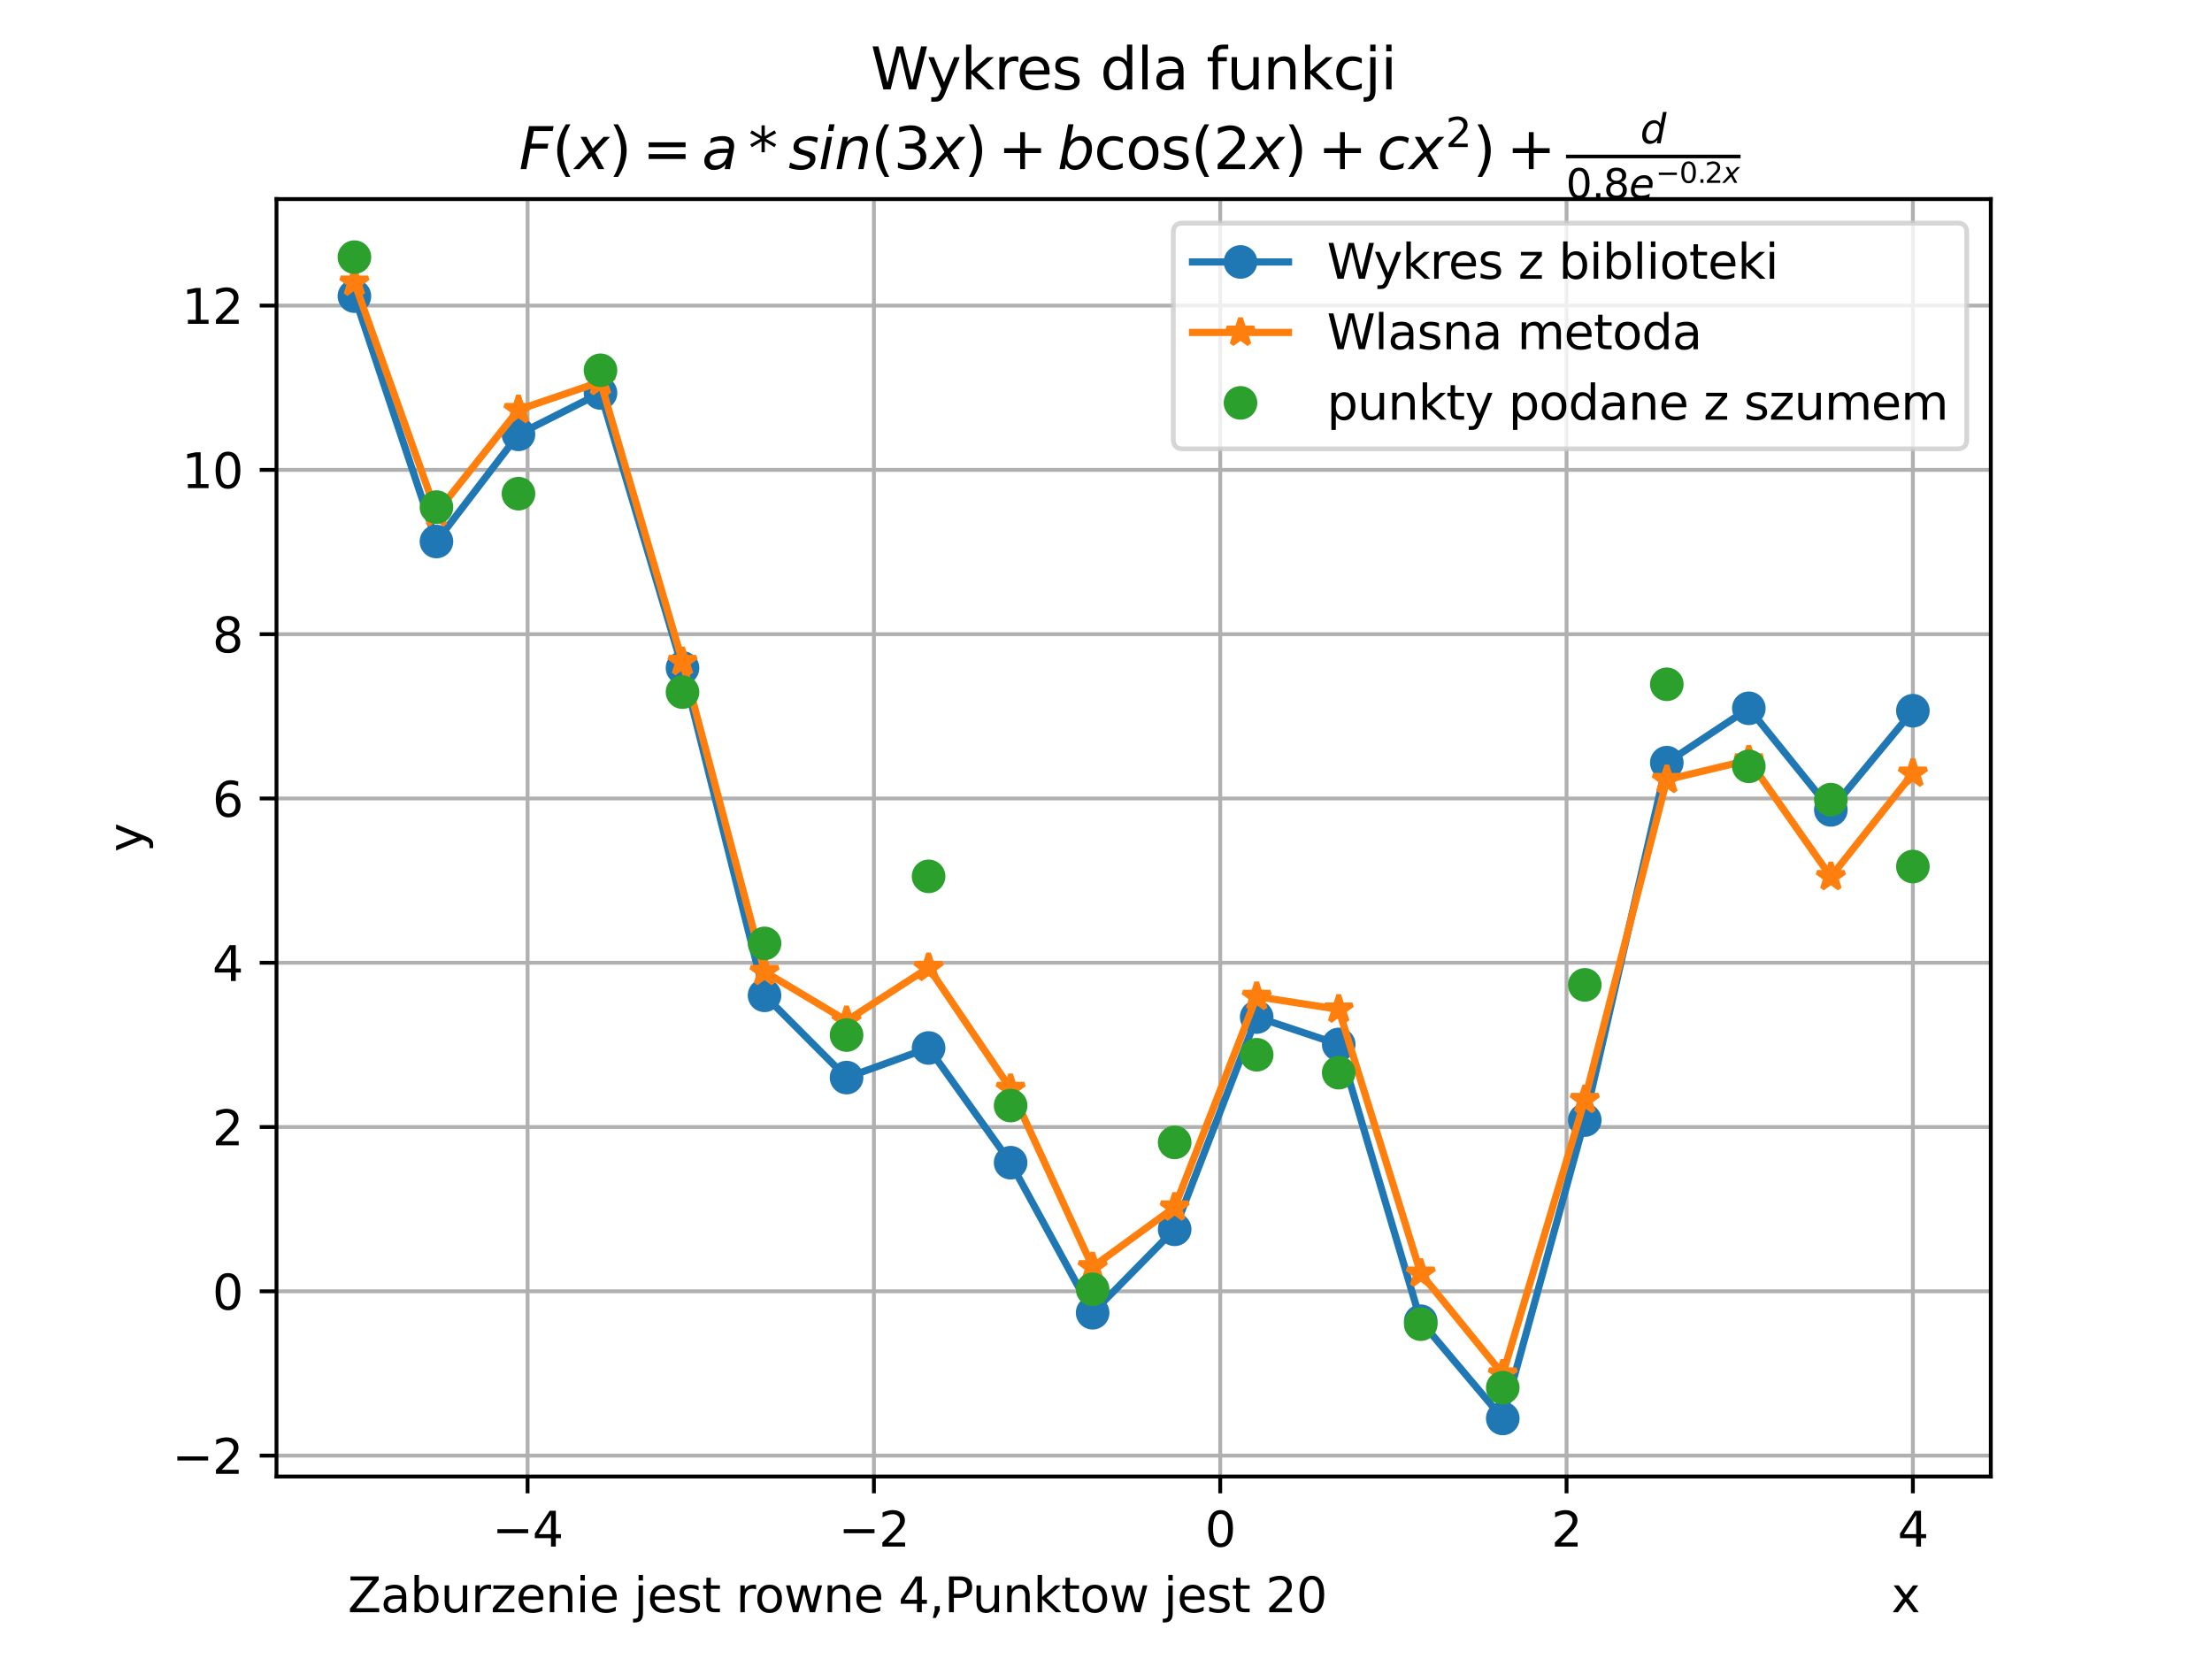 <?xml version="1.0" encoding="utf-8" standalone="no"?>
<!DOCTYPE svg PUBLIC "-//W3C//DTD SVG 1.1//EN"
  "http://www.w3.org/Graphics/SVG/1.1/DTD/svg11.dtd">
<svg xmlns:xlink="http://www.w3.org/1999/xlink" width="460.8pt" height="345.6pt" viewBox="0 0 460.8 345.6" xmlns="http://www.w3.org/2000/svg" version="1.1">
 <defs>
  <style type="text/css">*{stroke-linejoin: round; stroke-linecap: butt}</style>
 </defs>
 <g id="figure_1">
  <g id="patch_1">
   <path d="M 0 345.6 
L 460.8 345.6 
L 460.8 0 
L 0 0 
z
" style="fill: #ffffff"/>
  </g>
  <g id="axes_1">
   <g id="patch_2">
    <path d="M 57.6 307.584 
L 414.72 307.584 
L 414.72 41.472 
L 57.6 41.472 
z
" style="fill: #ffffff"/>
   </g>
   <g id="matplotlib.axis_1">
    <g id="xtick_1">
     <g id="line2d_1">
      <path d="M 109.905 307.584 
L 109.905 41.472 
" clip-path="url(#p5c9531c49a)" style="fill: none; stroke: #b0b0b0; stroke-width: 0.8; stroke-linecap: square"/>
     </g>
     <g id="line2d_2">
      <defs>
       <path id="mc28f57316a" d="M 0 0 
L 0 3.5 
" style="stroke: #000000; stroke-width: 0.8"/>
      </defs>
      <g>
       <use xlink:href="#mc28f57316a" x="109.905" y="307.584" style="stroke: #000000; stroke-width: 0.8"/>
      </g>
     </g>
     <g id="text_1">
      <!-- −4 -->
      <g transform="translate(102.534 322.182) scale(0.1 -0.1)">
       <defs>
        <path id="DejaVuSans-2212" d="M 678 2272 
L 4684 2272 
L 4684 1741 
L 678 1741 
L 678 2272 
z
" transform="scale(0.016)"/>
        <path id="DejaVuSans-34" d="M 2419 4116 
L 825 1625 
L 2419 1625 
L 2419 4116 
z
M 2253 4666 
L 3047 4666 
L 3047 1625 
L 3713 1625 
L 3713 1100 
L 3047 1100 
L 3047 0 
L 2419 0 
L 2419 1100 
L 313 1100 
L 313 1709 
L 2253 4666 
z
" transform="scale(0.016)"/>
       </defs>
       <use xlink:href="#DejaVuSans-2212"/>
       <use xlink:href="#DejaVuSans-34" x="83.789"/>
      </g>
     </g>
    </g>
    <g id="xtick_2">
     <g id="line2d_3">
      <path d="M 182.051 307.584 
L 182.051 41.472 
" clip-path="url(#p5c9531c49a)" style="fill: none; stroke: #b0b0b0; stroke-width: 0.8; stroke-linecap: square"/>
     </g>
     <g id="line2d_4">
      <g>
       <use xlink:href="#mc28f57316a" x="182.051" y="307.584" style="stroke: #000000; stroke-width: 0.8"/>
      </g>
     </g>
     <g id="text_2">
      <!-- −2 -->
      <g transform="translate(174.68 322.182) scale(0.1 -0.1)">
       <defs>
        <path id="DejaVuSans-32" d="M 1228 531 
L 3431 531 
L 3431 0 
L 469 0 
L 469 531 
Q 828 903 1448 1529 
Q 2069 2156 2228 2338 
Q 2531 2678 2651 2914 
Q 2772 3150 2772 3378 
Q 2772 3750 2511 3984 
Q 2250 4219 1831 4219 
Q 1534 4219 1204 4116 
Q 875 4013 500 3803 
L 500 4441 
Q 881 4594 1212 4672 
Q 1544 4750 1819 4750 
Q 2544 4750 2975 4387 
Q 3406 4025 3406 3419 
Q 3406 3131 3298 2873 
Q 3191 2616 2906 2266 
Q 2828 2175 2409 1742 
Q 1991 1309 1228 531 
z
" transform="scale(0.016)"/>
       </defs>
       <use xlink:href="#DejaVuSans-2212"/>
       <use xlink:href="#DejaVuSans-32" x="83.789"/>
      </g>
     </g>
    </g>
    <g id="xtick_3">
     <g id="line2d_5">
      <path d="M 254.196 307.584 
L 254.196 41.472 
" clip-path="url(#p5c9531c49a)" style="fill: none; stroke: #b0b0b0; stroke-width: 0.8; stroke-linecap: square"/>
     </g>
     <g id="line2d_6">
      <g>
       <use xlink:href="#mc28f57316a" x="254.196" y="307.584" style="stroke: #000000; stroke-width: 0.8"/>
      </g>
     </g>
     <g id="text_3">
      <!-- 0 -->
      <g transform="translate(251.015 322.182) scale(0.1 -0.1)">
       <defs>
        <path id="DejaVuSans-30" d="M 2034 4250 
Q 1547 4250 1301 3770 
Q 1056 3291 1056 2328 
Q 1056 1369 1301 889 
Q 1547 409 2034 409 
Q 2525 409 2770 889 
Q 3016 1369 3016 2328 
Q 3016 3291 2770 3770 
Q 2525 4250 2034 4250 
z
M 2034 4750 
Q 2819 4750 3233 4129 
Q 3647 3509 3647 2328 
Q 3647 1150 3233 529 
Q 2819 -91 2034 -91 
Q 1250 -91 836 529 
Q 422 1150 422 2328 
Q 422 3509 836 4129 
Q 1250 4750 2034 4750 
z
" transform="scale(0.016)"/>
       </defs>
       <use xlink:href="#DejaVuSans-30"/>
      </g>
     </g>
    </g>
    <g id="xtick_4">
     <g id="line2d_7">
      <path d="M 326.342 307.584 
L 326.342 41.472 
" clip-path="url(#p5c9531c49a)" style="fill: none; stroke: #b0b0b0; stroke-width: 0.8; stroke-linecap: square"/>
     </g>
     <g id="line2d_8">
      <g>
       <use xlink:href="#mc28f57316a" x="326.342" y="307.584" style="stroke: #000000; stroke-width: 0.8"/>
      </g>
     </g>
     <g id="text_4">
      <!-- 2 -->
      <g transform="translate(323.161 322.182) scale(0.1 -0.1)">
       <use xlink:href="#DejaVuSans-32"/>
      </g>
     </g>
    </g>
    <g id="xtick_5">
     <g id="line2d_9">
      <path d="M 398.487 307.584 
L 398.487 41.472 
" clip-path="url(#p5c9531c49a)" style="fill: none; stroke: #b0b0b0; stroke-width: 0.8; stroke-linecap: square"/>
     </g>
     <g id="line2d_10">
      <g>
       <use xlink:href="#mc28f57316a" x="398.487" y="307.584" style="stroke: #000000; stroke-width: 0.8"/>
      </g>
     </g>
     <g id="text_5">
      <!-- 4 -->
      <g transform="translate(395.306 322.182) scale(0.1 -0.1)">
       <use xlink:href="#DejaVuSans-34"/>
      </g>
     </g>
    </g>
    <g id="text_6">
     <!-- Zaburzenie jest rowne 4,Punktow jest 20                                     x -->
     <g transform="translate(72.438 335.861) scale(0.1 -0.1)">
      <defs>
       <path id="DejaVuSans-5a" d="M 359 4666 
L 4025 4666 
L 4025 4184 
L 1075 531 
L 4097 531 
L 4097 0 
L 288 0 
L 288 481 
L 3238 4134 
L 359 4134 
L 359 4666 
z
" transform="scale(0.016)"/>
       <path id="DejaVuSans-61" d="M 2194 1759 
Q 1497 1759 1228 1600 
Q 959 1441 959 1056 
Q 959 750 1161 570 
Q 1363 391 1709 391 
Q 2188 391 2477 730 
Q 2766 1069 2766 1631 
L 2766 1759 
L 2194 1759 
z
M 3341 1997 
L 3341 0 
L 2766 0 
L 2766 531 
Q 2569 213 2275 61 
Q 1981 -91 1556 -91 
Q 1019 -91 701 211 
Q 384 513 384 1019 
Q 384 1609 779 1909 
Q 1175 2209 1959 2209 
L 2766 2209 
L 2766 2266 
Q 2766 2663 2505 2880 
Q 2244 3097 1772 3097 
Q 1472 3097 1187 3025 
Q 903 2953 641 2809 
L 641 3341 
Q 956 3463 1253 3523 
Q 1550 3584 1831 3584 
Q 2591 3584 2966 3190 
Q 3341 2797 3341 1997 
z
" transform="scale(0.016)"/>
       <path id="DejaVuSans-62" d="M 3116 1747 
Q 3116 2381 2855 2742 
Q 2594 3103 2138 3103 
Q 1681 3103 1420 2742 
Q 1159 2381 1159 1747 
Q 1159 1113 1420 752 
Q 1681 391 2138 391 
Q 2594 391 2855 752 
Q 3116 1113 3116 1747 
z
M 1159 2969 
Q 1341 3281 1617 3432 
Q 1894 3584 2278 3584 
Q 2916 3584 3314 3078 
Q 3713 2572 3713 1747 
Q 3713 922 3314 415 
Q 2916 -91 2278 -91 
Q 1894 -91 1617 61 
Q 1341 213 1159 525 
L 1159 0 
L 581 0 
L 581 4863 
L 1159 4863 
L 1159 2969 
z
" transform="scale(0.016)"/>
       <path id="DejaVuSans-75" d="M 544 1381 
L 544 3500 
L 1119 3500 
L 1119 1403 
Q 1119 906 1312 657 
Q 1506 409 1894 409 
Q 2359 409 2629 706 
Q 2900 1003 2900 1516 
L 2900 3500 
L 3475 3500 
L 3475 0 
L 2900 0 
L 2900 538 
Q 2691 219 2414 64 
Q 2138 -91 1772 -91 
Q 1169 -91 856 284 
Q 544 659 544 1381 
z
M 1991 3584 
L 1991 3584 
z
" transform="scale(0.016)"/>
       <path id="DejaVuSans-72" d="M 2631 2963 
Q 2534 3019 2420 3045 
Q 2306 3072 2169 3072 
Q 1681 3072 1420 2755 
Q 1159 2438 1159 1844 
L 1159 0 
L 581 0 
L 581 3500 
L 1159 3500 
L 1159 2956 
Q 1341 3275 1631 3429 
Q 1922 3584 2338 3584 
Q 2397 3584 2469 3576 
Q 2541 3569 2628 3553 
L 2631 2963 
z
" transform="scale(0.016)"/>
       <path id="DejaVuSans-7a" d="M 353 3500 
L 3084 3500 
L 3084 2975 
L 922 459 
L 3084 459 
L 3084 0 
L 275 0 
L 275 525 
L 2438 3041 
L 353 3041 
L 353 3500 
z
" transform="scale(0.016)"/>
       <path id="DejaVuSans-65" d="M 3597 1894 
L 3597 1613 
L 953 1613 
Q 991 1019 1311 708 
Q 1631 397 2203 397 
Q 2534 397 2845 478 
Q 3156 559 3463 722 
L 3463 178 
Q 3153 47 2828 -22 
Q 2503 -91 2169 -91 
Q 1331 -91 842 396 
Q 353 884 353 1716 
Q 353 2575 817 3079 
Q 1281 3584 2069 3584 
Q 2775 3584 3186 3129 
Q 3597 2675 3597 1894 
z
M 3022 2063 
Q 3016 2534 2758 2815 
Q 2500 3097 2075 3097 
Q 1594 3097 1305 2825 
Q 1016 2553 972 2059 
L 3022 2063 
z
" transform="scale(0.016)"/>
       <path id="DejaVuSans-6e" d="M 3513 2113 
L 3513 0 
L 2938 0 
L 2938 2094 
Q 2938 2591 2744 2837 
Q 2550 3084 2163 3084 
Q 1697 3084 1428 2787 
Q 1159 2491 1159 1978 
L 1159 0 
L 581 0 
L 581 3500 
L 1159 3500 
L 1159 2956 
Q 1366 3272 1645 3428 
Q 1925 3584 2291 3584 
Q 2894 3584 3203 3211 
Q 3513 2838 3513 2113 
z
" transform="scale(0.016)"/>
       <path id="DejaVuSans-69" d="M 603 3500 
L 1178 3500 
L 1178 0 
L 603 0 
L 603 3500 
z
M 603 4863 
L 1178 4863 
L 1178 4134 
L 603 4134 
L 603 4863 
z
" transform="scale(0.016)"/>
       <path id="DejaVuSans-20" transform="scale(0.016)"/>
       <path id="DejaVuSans-6a" d="M 603 3500 
L 1178 3500 
L 1178 -63 
Q 1178 -731 923 -1031 
Q 669 -1331 103 -1331 
L -116 -1331 
L -116 -844 
L 38 -844 
Q 366 -844 484 -692 
Q 603 -541 603 -63 
L 603 3500 
z
M 603 4863 
L 1178 4863 
L 1178 4134 
L 603 4134 
L 603 4863 
z
" transform="scale(0.016)"/>
       <path id="DejaVuSans-73" d="M 2834 3397 
L 2834 2853 
Q 2591 2978 2328 3040 
Q 2066 3103 1784 3103 
Q 1356 3103 1142 2972 
Q 928 2841 928 2578 
Q 928 2378 1081 2264 
Q 1234 2150 1697 2047 
L 1894 2003 
Q 2506 1872 2764 1633 
Q 3022 1394 3022 966 
Q 3022 478 2636 193 
Q 2250 -91 1575 -91 
Q 1294 -91 989 -36 
Q 684 19 347 128 
L 347 722 
Q 666 556 975 473 
Q 1284 391 1588 391 
Q 1994 391 2212 530 
Q 2431 669 2431 922 
Q 2431 1156 2273 1281 
Q 2116 1406 1581 1522 
L 1381 1569 
Q 847 1681 609 1914 
Q 372 2147 372 2553 
Q 372 3047 722 3315 
Q 1072 3584 1716 3584 
Q 2034 3584 2315 3537 
Q 2597 3491 2834 3397 
z
" transform="scale(0.016)"/>
       <path id="DejaVuSans-74" d="M 1172 4494 
L 1172 3500 
L 2356 3500 
L 2356 3053 
L 1172 3053 
L 1172 1153 
Q 1172 725 1289 603 
Q 1406 481 1766 481 
L 2356 481 
L 2356 0 
L 1766 0 
Q 1100 0 847 248 
Q 594 497 594 1153 
L 594 3053 
L 172 3053 
L 172 3500 
L 594 3500 
L 594 4494 
L 1172 4494 
z
" transform="scale(0.016)"/>
       <path id="DejaVuSans-6f" d="M 1959 3097 
Q 1497 3097 1228 2736 
Q 959 2375 959 1747 
Q 959 1119 1226 758 
Q 1494 397 1959 397 
Q 2419 397 2687 759 
Q 2956 1122 2956 1747 
Q 2956 2369 2687 2733 
Q 2419 3097 1959 3097 
z
M 1959 3584 
Q 2709 3584 3137 3096 
Q 3566 2609 3566 1747 
Q 3566 888 3137 398 
Q 2709 -91 1959 -91 
Q 1206 -91 779 398 
Q 353 888 353 1747 
Q 353 2609 779 3096 
Q 1206 3584 1959 3584 
z
" transform="scale(0.016)"/>
       <path id="DejaVuSans-77" d="M 269 3500 
L 844 3500 
L 1563 769 
L 2278 3500 
L 2956 3500 
L 3675 769 
L 4391 3500 
L 4966 3500 
L 4050 0 
L 3372 0 
L 2619 2869 
L 1863 0 
L 1184 0 
L 269 3500 
z
" transform="scale(0.016)"/>
       <path id="DejaVuSans-2c" d="M 750 794 
L 1409 794 
L 1409 256 
L 897 -744 
L 494 -744 
L 750 256 
L 750 794 
z
" transform="scale(0.016)"/>
       <path id="DejaVuSans-50" d="M 1259 4147 
L 1259 2394 
L 2053 2394 
Q 2494 2394 2734 2622 
Q 2975 2850 2975 3272 
Q 2975 3691 2734 3919 
Q 2494 4147 2053 4147 
L 1259 4147 
z
M 628 4666 
L 2053 4666 
Q 2838 4666 3239 4311 
Q 3641 3956 3641 3272 
Q 3641 2581 3239 2228 
Q 2838 1875 2053 1875 
L 1259 1875 
L 1259 0 
L 628 0 
L 628 4666 
z
" transform="scale(0.016)"/>
       <path id="DejaVuSans-6b" d="M 581 4863 
L 1159 4863 
L 1159 1991 
L 2875 3500 
L 3609 3500 
L 1753 1863 
L 3688 0 
L 2938 0 
L 1159 1709 
L 1159 0 
L 581 0 
L 581 4863 
z
" transform="scale(0.016)"/>
       <path id="DejaVuSans-78" d="M 3513 3500 
L 2247 1797 
L 3578 0 
L 2900 0 
L 1881 1375 
L 863 0 
L 184 0 
L 1544 1831 
L 300 3500 
L 978 3500 
L 1906 2253 
L 2834 3500 
L 3513 3500 
z
" transform="scale(0.016)"/>
      </defs>
      <use xlink:href="#DejaVuSans-5a"/>
      <use xlink:href="#DejaVuSans-61" x="68.506"/>
      <use xlink:href="#DejaVuSans-62" x="129.785"/>
      <use xlink:href="#DejaVuSans-75" x="193.262"/>
      <use xlink:href="#DejaVuSans-72" x="256.641"/>
      <use xlink:href="#DejaVuSans-7a" x="297.754"/>
      <use xlink:href="#DejaVuSans-65" x="350.244"/>
      <use xlink:href="#DejaVuSans-6e" x="411.768"/>
      <use xlink:href="#DejaVuSans-69" x="475.146"/>
      <use xlink:href="#DejaVuSans-65" x="502.93"/>
      <use xlink:href="#DejaVuSans-20" x="564.453"/>
      <use xlink:href="#DejaVuSans-6a" x="596.24"/>
      <use xlink:href="#DejaVuSans-65" x="624.023"/>
      <use xlink:href="#DejaVuSans-73" x="685.547"/>
      <use xlink:href="#DejaVuSans-74" x="737.646"/>
      <use xlink:href="#DejaVuSans-20" x="776.855"/>
      <use xlink:href="#DejaVuSans-72" x="808.643"/>
      <use xlink:href="#DejaVuSans-6f" x="847.506"/>
      <use xlink:href="#DejaVuSans-77" x="908.688"/>
      <use xlink:href="#DejaVuSans-6e" x="990.475"/>
      <use xlink:href="#DejaVuSans-65" x="1053.854"/>
      <use xlink:href="#DejaVuSans-20" x="1115.377"/>
      <use xlink:href="#DejaVuSans-34" x="1147.164"/>
      <use xlink:href="#DejaVuSans-2c" x="1210.787"/>
      <use xlink:href="#DejaVuSans-50" x="1242.574"/>
      <use xlink:href="#DejaVuSans-75" x="1301.127"/>
      <use xlink:href="#DejaVuSans-6e" x="1364.506"/>
      <use xlink:href="#DejaVuSans-6b" x="1427.885"/>
      <use xlink:href="#DejaVuSans-74" x="1485.795"/>
      <use xlink:href="#DejaVuSans-6f" x="1525.004"/>
      <use xlink:href="#DejaVuSans-77" x="1586.186"/>
      <use xlink:href="#DejaVuSans-20" x="1667.973"/>
      <use xlink:href="#DejaVuSans-6a" x="1699.76"/>
      <use xlink:href="#DejaVuSans-65" x="1727.543"/>
      <use xlink:href="#DejaVuSans-73" x="1789.066"/>
      <use xlink:href="#DejaVuSans-74" x="1841.166"/>
      <use xlink:href="#DejaVuSans-20" x="1880.375"/>
      <use xlink:href="#DejaVuSans-32" x="1912.162"/>
      <use xlink:href="#DejaVuSans-30" x="1975.785"/>
      <use xlink:href="#DejaVuSans-20" x="2039.408"/>
      <use xlink:href="#DejaVuSans-20" x="2071.195"/>
      <use xlink:href="#DejaVuSans-20" x="2102.982"/>
      <use xlink:href="#DejaVuSans-20" x="2134.77"/>
      <use xlink:href="#DejaVuSans-20" x="2166.557"/>
      <use xlink:href="#DejaVuSans-20" x="2198.344"/>
      <use xlink:href="#DejaVuSans-20" x="2230.131"/>
      <use xlink:href="#DejaVuSans-20" x="2261.918"/>
      <use xlink:href="#DejaVuSans-20" x="2293.705"/>
      <use xlink:href="#DejaVuSans-20" x="2325.492"/>
      <use xlink:href="#DejaVuSans-20" x="2357.279"/>
      <use xlink:href="#DejaVuSans-20" x="2389.066"/>
      <use xlink:href="#DejaVuSans-20" x="2420.854"/>
      <use xlink:href="#DejaVuSans-20" x="2452.641"/>
      <use xlink:href="#DejaVuSans-20" x="2484.428"/>
      <use xlink:href="#DejaVuSans-20" x="2516.215"/>
      <use xlink:href="#DejaVuSans-20" x="2548.002"/>
      <use xlink:href="#DejaVuSans-20" x="2579.789"/>
      <use xlink:href="#DejaVuSans-20" x="2611.576"/>
      <use xlink:href="#DejaVuSans-20" x="2643.363"/>
      <use xlink:href="#DejaVuSans-20" x="2675.15"/>
      <use xlink:href="#DejaVuSans-20" x="2706.938"/>
      <use xlink:href="#DejaVuSans-20" x="2738.725"/>
      <use xlink:href="#DejaVuSans-20" x="2770.512"/>
      <use xlink:href="#DejaVuSans-20" x="2802.299"/>
      <use xlink:href="#DejaVuSans-20" x="2834.086"/>
      <use xlink:href="#DejaVuSans-20" x="2865.873"/>
      <use xlink:href="#DejaVuSans-20" x="2897.66"/>
      <use xlink:href="#DejaVuSans-20" x="2929.447"/>
      <use xlink:href="#DejaVuSans-20" x="2961.234"/>
      <use xlink:href="#DejaVuSans-20" x="2993.021"/>
      <use xlink:href="#DejaVuSans-20" x="3024.809"/>
      <use xlink:href="#DejaVuSans-20" x="3056.596"/>
      <use xlink:href="#DejaVuSans-20" x="3088.383"/>
      <use xlink:href="#DejaVuSans-20" x="3120.17"/>
      <use xlink:href="#DejaVuSans-20" x="3151.957"/>
      <use xlink:href="#DejaVuSans-20" x="3183.744"/>
      <use xlink:href="#DejaVuSans-78" x="3215.531"/>
     </g>
    </g>
   </g>
   <g id="matplotlib.axis_2">
    <g id="ytick_1">
     <g id="line2d_11">
      <path d="M 57.6 303.231 
L 414.72 303.231 
" clip-path="url(#p5c9531c49a)" style="fill: none; stroke: #b0b0b0; stroke-width: 0.8; stroke-linecap: square"/>
     </g>
     <g id="line2d_12">
      <defs>
       <path id="mbef6383746" d="M 0 0 
L -3.5 0 
" style="stroke: #000000; stroke-width: 0.8"/>
      </defs>
      <g>
       <use xlink:href="#mbef6383746" x="57.6" y="303.231" style="stroke: #000000; stroke-width: 0.8"/>
      </g>
     </g>
     <g id="text_7">
      <!-- −2 -->
      <g transform="translate(35.858 307.031) scale(0.1 -0.1)">
       <use xlink:href="#DejaVuSans-2212"/>
       <use xlink:href="#DejaVuSans-32" x="83.789"/>
      </g>
     </g>
    </g>
    <g id="ytick_2">
     <g id="line2d_13">
      <path d="M 57.6 269.007 
L 414.72 269.007 
" clip-path="url(#p5c9531c49a)" style="fill: none; stroke: #b0b0b0; stroke-width: 0.8; stroke-linecap: square"/>
     </g>
     <g id="line2d_14">
      <g>
       <use xlink:href="#mbef6383746" x="57.6" y="269.007" style="stroke: #000000; stroke-width: 0.8"/>
      </g>
     </g>
     <g id="text_8">
      <!-- 0 -->
      <g transform="translate(44.237 272.806) scale(0.1 -0.1)">
       <use xlink:href="#DejaVuSans-30"/>
      </g>
     </g>
    </g>
    <g id="ytick_3">
     <g id="line2d_15">
      <path d="M 57.6 234.783 
L 414.72 234.783 
" clip-path="url(#p5c9531c49a)" style="fill: none; stroke: #b0b0b0; stroke-width: 0.8; stroke-linecap: square"/>
     </g>
     <g id="line2d_16">
      <g>
       <use xlink:href="#mbef6383746" x="57.6" y="234.783" style="stroke: #000000; stroke-width: 0.8"/>
      </g>
     </g>
     <g id="text_9">
      <!-- 2 -->
      <g transform="translate(44.237 238.582) scale(0.1 -0.1)">
       <use xlink:href="#DejaVuSans-32"/>
      </g>
     </g>
    </g>
    <g id="ytick_4">
     <g id="line2d_17">
      <path d="M 57.6 200.559 
L 414.72 200.559 
" clip-path="url(#p5c9531c49a)" style="fill: none; stroke: #b0b0b0; stroke-width: 0.8; stroke-linecap: square"/>
     </g>
     <g id="line2d_18">
      <g>
       <use xlink:href="#mbef6383746" x="57.6" y="200.559" style="stroke: #000000; stroke-width: 0.8"/>
      </g>
     </g>
     <g id="text_10">
      <!-- 4 -->
      <g transform="translate(44.237 204.358) scale(0.1 -0.1)">
       <use xlink:href="#DejaVuSans-34"/>
      </g>
     </g>
    </g>
    <g id="ytick_5">
     <g id="line2d_19">
      <path d="M 57.6 166.335 
L 414.72 166.335 
" clip-path="url(#p5c9531c49a)" style="fill: none; stroke: #b0b0b0; stroke-width: 0.8; stroke-linecap: square"/>
     </g>
     <g id="line2d_20">
      <g>
       <use xlink:href="#mbef6383746" x="57.6" y="166.335" style="stroke: #000000; stroke-width: 0.8"/>
      </g>
     </g>
     <g id="text_11">
      <!-- 6 -->
      <g transform="translate(44.237 170.134) scale(0.1 -0.1)">
       <defs>
        <path id="DejaVuSans-36" d="M 2113 2584 
Q 1688 2584 1439 2293 
Q 1191 2003 1191 1497 
Q 1191 994 1439 701 
Q 1688 409 2113 409 
Q 2538 409 2786 701 
Q 3034 994 3034 1497 
Q 3034 2003 2786 2293 
Q 2538 2584 2113 2584 
z
M 3366 4563 
L 3366 3988 
Q 3128 4100 2886 4159 
Q 2644 4219 2406 4219 
Q 1781 4219 1451 3797 
Q 1122 3375 1075 2522 
Q 1259 2794 1537 2939 
Q 1816 3084 2150 3084 
Q 2853 3084 3261 2657 
Q 3669 2231 3669 1497 
Q 3669 778 3244 343 
Q 2819 -91 2113 -91 
Q 1303 -91 875 529 
Q 447 1150 447 2328 
Q 447 3434 972 4092 
Q 1497 4750 2381 4750 
Q 2619 4750 2861 4703 
Q 3103 4656 3366 4563 
z
" transform="scale(0.016)"/>
       </defs>
       <use xlink:href="#DejaVuSans-36"/>
      </g>
     </g>
    </g>
    <g id="ytick_6">
     <g id="line2d_21">
      <path d="M 57.6 132.11 
L 414.72 132.11 
" clip-path="url(#p5c9531c49a)" style="fill: none; stroke: #b0b0b0; stroke-width: 0.8; stroke-linecap: square"/>
     </g>
     <g id="line2d_22">
      <g>
       <use xlink:href="#mbef6383746" x="57.6" y="132.11" style="stroke: #000000; stroke-width: 0.8"/>
      </g>
     </g>
     <g id="text_12">
      <!-- 8 -->
      <g transform="translate(44.237 135.91) scale(0.1 -0.1)">
       <defs>
        <path id="DejaVuSans-38" d="M 2034 2216 
Q 1584 2216 1326 1975 
Q 1069 1734 1069 1313 
Q 1069 891 1326 650 
Q 1584 409 2034 409 
Q 2484 409 2743 651 
Q 3003 894 3003 1313 
Q 3003 1734 2745 1975 
Q 2488 2216 2034 2216 
z
M 1403 2484 
Q 997 2584 770 2862 
Q 544 3141 544 3541 
Q 544 4100 942 4425 
Q 1341 4750 2034 4750 
Q 2731 4750 3128 4425 
Q 3525 4100 3525 3541 
Q 3525 3141 3298 2862 
Q 3072 2584 2669 2484 
Q 3125 2378 3379 2068 
Q 3634 1759 3634 1313 
Q 3634 634 3220 271 
Q 2806 -91 2034 -91 
Q 1263 -91 848 271 
Q 434 634 434 1313 
Q 434 1759 690 2068 
Q 947 2378 1403 2484 
z
M 1172 3481 
Q 1172 3119 1398 2916 
Q 1625 2713 2034 2713 
Q 2441 2713 2670 2916 
Q 2900 3119 2900 3481 
Q 2900 3844 2670 4047 
Q 2441 4250 2034 4250 
Q 1625 4250 1398 4047 
Q 1172 3844 1172 3481 
z
" transform="scale(0.016)"/>
       </defs>
       <use xlink:href="#DejaVuSans-38"/>
      </g>
     </g>
    </g>
    <g id="ytick_7">
     <g id="line2d_23">
      <path d="M 57.6 97.886 
L 414.72 97.886 
" clip-path="url(#p5c9531c49a)" style="fill: none; stroke: #b0b0b0; stroke-width: 0.8; stroke-linecap: square"/>
     </g>
     <g id="line2d_24">
      <g>
       <use xlink:href="#mbef6383746" x="57.6" y="97.886" style="stroke: #000000; stroke-width: 0.8"/>
      </g>
     </g>
     <g id="text_13">
      <!-- 10 -->
      <g transform="translate(37.875 101.685) scale(0.1 -0.1)">
       <defs>
        <path id="DejaVuSans-31" d="M 794 531 
L 1825 531 
L 1825 4091 
L 703 3866 
L 703 4441 
L 1819 4666 
L 2450 4666 
L 2450 531 
L 3481 531 
L 3481 0 
L 794 0 
L 794 531 
z
" transform="scale(0.016)"/>
       </defs>
       <use xlink:href="#DejaVuSans-31"/>
       <use xlink:href="#DejaVuSans-30" x="63.623"/>
      </g>
     </g>
    </g>
    <g id="ytick_8">
     <g id="line2d_25">
      <path d="M 57.6 63.662 
L 414.72 63.662 
" clip-path="url(#p5c9531c49a)" style="fill: none; stroke: #b0b0b0; stroke-width: 0.8; stroke-linecap: square"/>
     </g>
     <g id="line2d_26">
      <g>
       <use xlink:href="#mbef6383746" x="57.6" y="63.662" style="stroke: #000000; stroke-width: 0.8"/>
      </g>
     </g>
     <g id="text_14">
      <!-- 12 -->
      <g transform="translate(37.875 67.461) scale(0.1 -0.1)">
       <use xlink:href="#DejaVuSans-31"/>
       <use xlink:href="#DejaVuSans-32" x="63.623"/>
      </g>
     </g>
    </g>
    <g id="text_15">
     <!-- y -->
     <g transform="translate(29.778 177.487) rotate(-90) scale(0.1 -0.1)">
      <defs>
       <path id="DejaVuSans-79" d="M 2059 -325 
Q 1816 -950 1584 -1140 
Q 1353 -1331 966 -1331 
L 506 -1331 
L 506 -850 
L 844 -850 
Q 1081 -850 1212 -737 
Q 1344 -625 1503 -206 
L 1606 56 
L 191 3500 
L 800 3500 
L 1894 763 
L 2988 3500 
L 3597 3500 
L 2059 -325 
z
" transform="scale(0.016)"/>
      </defs>
      <use xlink:href="#DejaVuSans-79"/>
     </g>
    </g>
   </g>
   <g id="line2d_27">
    <path d="M 73.833 61.686 
L 90.92 112.806 
L 108.007 90.483 
L 125.094 81.864 
L 142.181 139.151 
L 159.268 207.345 
L 176.355 224.484 
L 193.442 218.313 
L 210.529 242.212 
L 227.616 273.466 
L 244.704 256.09 
L 261.791 211.87 
L 278.878 217.576 
L 295.965 275.236 
L 313.052 295.488 
L 330.139 233.333 
L 347.226 158.878 
L 364.313 147.554 
L 381.4 168.71 
L 398.487 148.058 
" clip-path="url(#p5c9531c49a)" style="fill: none; stroke: #1f77b4; stroke-width: 1.5; stroke-linecap: square"/>
    <defs>
     <path id="mb996ba0c66" d="M 0 3 
C 0.796 3 1.559 2.684 2.121 2.121 
C 2.684 1.559 3 0.796 3 0 
C 3 -0.796 2.684 -1.559 2.121 -2.121 
C 1.559 -2.684 0.796 -3 0 -3 
C -0.796 -3 -1.559 -2.684 -2.121 -2.121 
C -2.684 -1.559 -3 -0.796 -3 0 
C -3 0.796 -2.684 1.559 -2.121 2.121 
C -1.559 2.684 -0.796 3 0 3 
z
" style="stroke: #1f77b4"/>
    </defs>
    <g clip-path="url(#p5c9531c49a)">
     <use xlink:href="#mb996ba0c66" x="73.833" y="61.686" style="fill: #1f77b4; stroke: #1f77b4"/>
     <use xlink:href="#mb996ba0c66" x="90.92" y="112.806" style="fill: #1f77b4; stroke: #1f77b4"/>
     <use xlink:href="#mb996ba0c66" x="108.007" y="90.483" style="fill: #1f77b4; stroke: #1f77b4"/>
     <use xlink:href="#mb996ba0c66" x="125.094" y="81.864" style="fill: #1f77b4; stroke: #1f77b4"/>
     <use xlink:href="#mb996ba0c66" x="142.181" y="139.151" style="fill: #1f77b4; stroke: #1f77b4"/>
     <use xlink:href="#mb996ba0c66" x="159.268" y="207.345" style="fill: #1f77b4; stroke: #1f77b4"/>
     <use xlink:href="#mb996ba0c66" x="176.355" y="224.484" style="fill: #1f77b4; stroke: #1f77b4"/>
     <use xlink:href="#mb996ba0c66" x="193.442" y="218.313" style="fill: #1f77b4; stroke: #1f77b4"/>
     <use xlink:href="#mb996ba0c66" x="210.529" y="242.212" style="fill: #1f77b4; stroke: #1f77b4"/>
     <use xlink:href="#mb996ba0c66" x="227.616" y="273.466" style="fill: #1f77b4; stroke: #1f77b4"/>
     <use xlink:href="#mb996ba0c66" x="244.704" y="256.09" style="fill: #1f77b4; stroke: #1f77b4"/>
     <use xlink:href="#mb996ba0c66" x="261.791" y="211.87" style="fill: #1f77b4; stroke: #1f77b4"/>
     <use xlink:href="#mb996ba0c66" x="278.878" y="217.576" style="fill: #1f77b4; stroke: #1f77b4"/>
     <use xlink:href="#mb996ba0c66" x="295.965" y="275.236" style="fill: #1f77b4; stroke: #1f77b4"/>
     <use xlink:href="#mb996ba0c66" x="313.052" y="295.488" style="fill: #1f77b4; stroke: #1f77b4"/>
     <use xlink:href="#mb996ba0c66" x="330.139" y="233.333" style="fill: #1f77b4; stroke: #1f77b4"/>
     <use xlink:href="#mb996ba0c66" x="347.226" y="158.878" style="fill: #1f77b4; stroke: #1f77b4"/>
     <use xlink:href="#mb996ba0c66" x="364.313" y="147.554" style="fill: #1f77b4; stroke: #1f77b4"/>
     <use xlink:href="#mb996ba0c66" x="381.4" y="168.71" style="fill: #1f77b4; stroke: #1f77b4"/>
     <use xlink:href="#mb996ba0c66" x="398.487" y="148.058" style="fill: #1f77b4; stroke: #1f77b4"/>
    </g>
   </g>
   <g id="line2d_28">
    <path d="M 73.833 58.825 
L 90.92 106.856 
L 108.007 85.364 
L 125.094 79.532 
L 142.181 137.849 
L 159.268 202.414 
L 176.355 212.629 
L 193.442 201.586 
L 210.529 226.789 
L 227.616 263.93 
L 244.704 251.491 
L 261.791 207.615 
L 278.878 210.263 
L 295.965 265.274 
L 313.052 286.272 
L 330.139 229.087 
L 347.226 162.437 
L 364.313 158.343 
L 381.4 182.657 
L 398.487 161.109 
" clip-path="url(#p5c9531c49a)" style="fill: none; stroke: #ff7f0e; stroke-width: 1.5; stroke-linecap: square"/>
    <defs>
     <path id="m1648917fe3" d="M 0 -3 
L -0.674 -0.927 
L -2.853 -0.927 
L -1.09 0.354 
L -1.763 2.427 
L -0 1.146 
L 1.763 2.427 
L 1.09 0.354 
L 2.853 -0.927 
L 0.674 -0.927 
z
" style="stroke: #ff7f0e; stroke-linejoin: bevel"/>
    </defs>
    <g clip-path="url(#p5c9531c49a)">
     <use xlink:href="#m1648917fe3" x="73.833" y="58.825" style="fill: #ff7f0e; stroke: #ff7f0e; stroke-linejoin: bevel"/>
     <use xlink:href="#m1648917fe3" x="90.92" y="106.856" style="fill: #ff7f0e; stroke: #ff7f0e; stroke-linejoin: bevel"/>
     <use xlink:href="#m1648917fe3" x="108.007" y="85.364" style="fill: #ff7f0e; stroke: #ff7f0e; stroke-linejoin: bevel"/>
     <use xlink:href="#m1648917fe3" x="125.094" y="79.532" style="fill: #ff7f0e; stroke: #ff7f0e; stroke-linejoin: bevel"/>
     <use xlink:href="#m1648917fe3" x="142.181" y="137.849" style="fill: #ff7f0e; stroke: #ff7f0e; stroke-linejoin: bevel"/>
     <use xlink:href="#m1648917fe3" x="159.268" y="202.414" style="fill: #ff7f0e; stroke: #ff7f0e; stroke-linejoin: bevel"/>
     <use xlink:href="#m1648917fe3" x="176.355" y="212.629" style="fill: #ff7f0e; stroke: #ff7f0e; stroke-linejoin: bevel"/>
     <use xlink:href="#m1648917fe3" x="193.442" y="201.586" style="fill: #ff7f0e; stroke: #ff7f0e; stroke-linejoin: bevel"/>
     <use xlink:href="#m1648917fe3" x="210.529" y="226.789" style="fill: #ff7f0e; stroke: #ff7f0e; stroke-linejoin: bevel"/>
     <use xlink:href="#m1648917fe3" x="227.616" y="263.93" style="fill: #ff7f0e; stroke: #ff7f0e; stroke-linejoin: bevel"/>
     <use xlink:href="#m1648917fe3" x="244.704" y="251.491" style="fill: #ff7f0e; stroke: #ff7f0e; stroke-linejoin: bevel"/>
     <use xlink:href="#m1648917fe3" x="261.791" y="207.615" style="fill: #ff7f0e; stroke: #ff7f0e; stroke-linejoin: bevel"/>
     <use xlink:href="#m1648917fe3" x="278.878" y="210.263" style="fill: #ff7f0e; stroke: #ff7f0e; stroke-linejoin: bevel"/>
     <use xlink:href="#m1648917fe3" x="295.965" y="265.274" style="fill: #ff7f0e; stroke: #ff7f0e; stroke-linejoin: bevel"/>
     <use xlink:href="#m1648917fe3" x="313.052" y="286.272" style="fill: #ff7f0e; stroke: #ff7f0e; stroke-linejoin: bevel"/>
     <use xlink:href="#m1648917fe3" x="330.139" y="229.087" style="fill: #ff7f0e; stroke: #ff7f0e; stroke-linejoin: bevel"/>
     <use xlink:href="#m1648917fe3" x="347.226" y="162.437" style="fill: #ff7f0e; stroke: #ff7f0e; stroke-linejoin: bevel"/>
     <use xlink:href="#m1648917fe3" x="364.313" y="158.343" style="fill: #ff7f0e; stroke: #ff7f0e; stroke-linejoin: bevel"/>
     <use xlink:href="#m1648917fe3" x="381.4" y="182.657" style="fill: #ff7f0e; stroke: #ff7f0e; stroke-linejoin: bevel"/>
     <use xlink:href="#m1648917fe3" x="398.487" y="161.109" style="fill: #ff7f0e; stroke: #ff7f0e; stroke-linejoin: bevel"/>
    </g>
   </g>
   <g id="line2d_29">
    <defs>
     <path id="m16c065f5c7" d="M 0 3 
C 0.796 3 1.559 2.684 2.121 2.121 
C 2.684 1.559 3 0.796 3 0 
C 3 -0.796 2.684 -1.559 2.121 -2.121 
C 1.559 -2.684 0.796 -3 0 -3 
C -0.796 -3 -1.559 -2.684 -2.121 -2.121 
C -2.684 -1.559 -3 -0.796 -3 0 
C -3 0.796 -2.684 1.559 -2.121 2.121 
C -1.559 2.684 -0.796 3 0 3 
z
" style="stroke: #2ca02c"/>
    </defs>
    <g clip-path="url(#p5c9531c49a)">
     <use xlink:href="#m16c065f5c7" x="73.833" y="53.568" style="fill: #2ca02c; stroke: #2ca02c"/>
     <use xlink:href="#m16c065f5c7" x="90.92" y="105.641" style="fill: #2ca02c; stroke: #2ca02c"/>
     <use xlink:href="#m16c065f5c7" x="108.007" y="102.843" style="fill: #2ca02c; stroke: #2ca02c"/>
     <use xlink:href="#m16c065f5c7" x="125.094" y="77.137" style="fill: #2ca02c; stroke: #2ca02c"/>
     <use xlink:href="#m16c065f5c7" x="142.181" y="144.181" style="fill: #2ca02c; stroke: #2ca02c"/>
     <use xlink:href="#m16c065f5c7" x="159.268" y="196.529" style="fill: #2ca02c; stroke: #2ca02c"/>
     <use xlink:href="#m16c065f5c7" x="176.355" y="215.621" style="fill: #2ca02c; stroke: #2ca02c"/>
     <use xlink:href="#m16c065f5c7" x="193.442" y="182.559" style="fill: #2ca02c; stroke: #2ca02c"/>
     <use xlink:href="#m16c065f5c7" x="210.529" y="230.311" style="fill: #2ca02c; stroke: #2ca02c"/>
     <use xlink:href="#m16c065f5c7" x="227.616" y="268.588" style="fill: #2ca02c; stroke: #2ca02c"/>
     <use xlink:href="#m16c065f5c7" x="244.704" y="237.987" style="fill: #2ca02c; stroke: #2ca02c"/>
     <use xlink:href="#m16c065f5c7" x="261.791" y="219.725" style="fill: #2ca02c; stroke: #2ca02c"/>
     <use xlink:href="#m16c065f5c7" x="278.878" y="223.457" style="fill: #2ca02c; stroke: #2ca02c"/>
     <use xlink:href="#m16c065f5c7" x="295.965" y="275.847" style="fill: #2ca02c; stroke: #2ca02c"/>
     <use xlink:href="#m16c065f5c7" x="313.052" y="289.085" style="fill: #2ca02c; stroke: #2ca02c"/>
     <use xlink:href="#m16c065f5c7" x="330.139" y="205.167" style="fill: #2ca02c; stroke: #2ca02c"/>
     <use xlink:href="#m16c065f5c7" x="347.226" y="142.549" style="fill: #2ca02c; stroke: #2ca02c"/>
     <use xlink:href="#m16c065f5c7" x="364.313" y="159.646" style="fill: #2ca02c; stroke: #2ca02c"/>
     <use xlink:href="#m16c065f5c7" x="381.4" y="166.581" style="fill: #2ca02c; stroke: #2ca02c"/>
     <use xlink:href="#m16c065f5c7" x="398.487" y="180.518" style="fill: #2ca02c; stroke: #2ca02c"/>
    </g>
   </g>
   <g id="patch_3">
    <path d="M 57.6 307.584 
L 57.6 41.472 
" style="fill: none; stroke: #000000; stroke-width: 0.8; stroke-linejoin: miter; stroke-linecap: square"/>
   </g>
   <g id="patch_4">
    <path d="M 414.72 307.584 
L 414.72 41.472 
" style="fill: none; stroke: #000000; stroke-width: 0.8; stroke-linejoin: miter; stroke-linecap: square"/>
   </g>
   <g id="patch_5">
    <path d="M 57.6 307.584 
L 414.72 307.584 
" style="fill: none; stroke: #000000; stroke-width: 0.8; stroke-linejoin: miter; stroke-linecap: square"/>
   </g>
   <g id="patch_6">
    <path d="M 57.6 41.472 
L 414.72 41.472 
" style="fill: none; stroke: #000000; stroke-width: 0.8; stroke-linejoin: miter; stroke-linecap: square"/>
   </g>
   <g id="text_16">
    <!-- Wykres dla funkcji -->
    <g transform="translate(181.367 18.624) scale(0.12 -0.12)">
     <defs>
      <path id="DejaVuSans-57" d="M 213 4666 
L 850 4666 
L 1831 722 
L 2809 4666 
L 3519 4666 
L 4500 722 
L 5478 4666 
L 6119 4666 
L 4947 0 
L 4153 0 
L 3169 4050 
L 2175 0 
L 1381 0 
L 213 4666 
z
" transform="scale(0.016)"/>
      <path id="DejaVuSans-64" d="M 2906 2969 
L 2906 4863 
L 3481 4863 
L 3481 0 
L 2906 0 
L 2906 525 
Q 2725 213 2448 61 
Q 2172 -91 1784 -91 
Q 1150 -91 751 415 
Q 353 922 353 1747 
Q 353 2572 751 3078 
Q 1150 3584 1784 3584 
Q 2172 3584 2448 3432 
Q 2725 3281 2906 2969 
z
M 947 1747 
Q 947 1113 1208 752 
Q 1469 391 1925 391 
Q 2381 391 2643 752 
Q 2906 1113 2906 1747 
Q 2906 2381 2643 2742 
Q 2381 3103 1925 3103 
Q 1469 3103 1208 2742 
Q 947 2381 947 1747 
z
" transform="scale(0.016)"/>
      <path id="DejaVuSans-6c" d="M 603 4863 
L 1178 4863 
L 1178 0 
L 603 0 
L 603 4863 
z
" transform="scale(0.016)"/>
      <path id="DejaVuSans-66" d="M 2375 4863 
L 2375 4384 
L 1825 4384 
Q 1516 4384 1395 4259 
Q 1275 4134 1275 3809 
L 1275 3500 
L 2222 3500 
L 2222 3053 
L 1275 3053 
L 1275 0 
L 697 0 
L 697 3053 
L 147 3053 
L 147 3500 
L 697 3500 
L 697 3744 
Q 697 4328 969 4595 
Q 1241 4863 1831 4863 
L 2375 4863 
z
" transform="scale(0.016)"/>
      <path id="DejaVuSans-63" d="M 3122 3366 
L 3122 2828 
Q 2878 2963 2633 3030 
Q 2388 3097 2138 3097 
Q 1578 3097 1268 2742 
Q 959 2388 959 1747 
Q 959 1106 1268 751 
Q 1578 397 2138 397 
Q 2388 397 2633 464 
Q 2878 531 3122 666 
L 3122 134 
Q 2881 22 2623 -34 
Q 2366 -91 2075 -91 
Q 1284 -91 818 406 
Q 353 903 353 1747 
Q 353 2603 823 3093 
Q 1294 3584 2113 3584 
Q 2378 3584 2631 3529 
Q 2884 3475 3122 3366 
z
" transform="scale(0.016)"/>
     </defs>
     <use xlink:href="#DejaVuSans-57"/>
     <use xlink:href="#DejaVuSans-79" x="97.127"/>
     <use xlink:href="#DejaVuSans-6b" x="156.307"/>
     <use xlink:href="#DejaVuSans-72" x="214.217"/>
     <use xlink:href="#DejaVuSans-65" x="253.08"/>
     <use xlink:href="#DejaVuSans-73" x="314.604"/>
     <use xlink:href="#DejaVuSans-20" x="366.703"/>
     <use xlink:href="#DejaVuSans-64" x="398.49"/>
     <use xlink:href="#DejaVuSans-6c" x="461.967"/>
     <use xlink:href="#DejaVuSans-61" x="489.75"/>
     <use xlink:href="#DejaVuSans-20" x="551.029"/>
     <use xlink:href="#DejaVuSans-66" x="582.816"/>
     <use xlink:href="#DejaVuSans-75" x="618.021"/>
     <use xlink:href="#DejaVuSans-6e" x="681.4"/>
     <use xlink:href="#DejaVuSans-6b" x="744.779"/>
     <use xlink:href="#DejaVuSans-63" x="802.689"/>
     <use xlink:href="#DejaVuSans-6a" x="857.67"/>
     <use xlink:href="#DejaVuSans-69" x="885.453"/>
    </g>
    <!-- $F(x)=a*sin(3x) + b\cos(2x) + cx^2) + \frac{d}{0.8e^{-0.2x}}$ -->
    <g transform="translate(108.12 35.232) scale(0.12 -0.12)">
     <defs>
      <path id="DejaVuSans-Oblique-46" d="M 1081 4666 
L 3756 4666 
L 3653 4134 
L 1606 4134 
L 1338 2759 
L 3188 2759 
L 3084 2228 
L 1234 2228 
L 800 0 
L 172 0 
L 1081 4666 
z
" transform="scale(0.016)"/>
      <path id="DejaVuSans-28" d="M 1984 4856 
Q 1566 4138 1362 3434 
Q 1159 2731 1159 2009 
Q 1159 1288 1364 580 
Q 1569 -128 1984 -844 
L 1484 -844 
Q 1016 -109 783 600 
Q 550 1309 550 2009 
Q 550 2706 781 3412 
Q 1013 4119 1484 4856 
L 1984 4856 
z
" transform="scale(0.016)"/>
      <path id="DejaVuSans-Oblique-78" d="M 3841 3500 
L 2234 1784 
L 3219 0 
L 2559 0 
L 1819 1388 
L 531 0 
L -166 0 
L 1556 1844 
L 641 3500 
L 1300 3500 
L 1972 2234 
L 3144 3500 
L 3841 3500 
z
" transform="scale(0.016)"/>
      <path id="DejaVuSans-29" d="M 513 4856 
L 1013 4856 
Q 1481 4119 1714 3412 
Q 1947 2706 1947 2009 
Q 1947 1309 1714 600 
Q 1481 -109 1013 -844 
L 513 -844 
Q 928 -128 1133 580 
Q 1338 1288 1338 2009 
Q 1338 2731 1133 3434 
Q 928 4138 513 4856 
z
" transform="scale(0.016)"/>
      <path id="DejaVuSans-3d" d="M 678 2906 
L 4684 2906 
L 4684 2381 
L 678 2381 
L 678 2906 
z
M 678 1631 
L 4684 1631 
L 4684 1100 
L 678 1100 
L 678 1631 
z
" transform="scale(0.016)"/>
      <path id="DejaVuSans-Oblique-61" d="M 3438 1997 
L 3047 0 
L 2472 0 
L 2578 531 
Q 2325 219 2001 64 
Q 1678 -91 1281 -91 
Q 834 -91 548 182 
Q 263 456 263 884 
Q 263 1497 752 1853 
Q 1241 2209 2100 2209 
L 2900 2209 
L 2931 2363 
Q 2938 2388 2941 2417 
Q 2944 2447 2944 2509 
Q 2944 2788 2717 2942 
Q 2491 3097 2081 3097 
Q 1800 3097 1504 3025 
Q 1209 2953 897 2809 
L 997 3341 
Q 1322 3463 1633 3523 
Q 1944 3584 2234 3584 
Q 2853 3584 3176 3315 
Q 3500 3047 3500 2534 
Q 3500 2431 3484 2292 
Q 3469 2153 3438 1997 
z
M 2816 1759 
L 2241 1759 
Q 1534 1759 1195 1570 
Q 856 1381 856 984 
Q 856 709 1029 553 
Q 1203 397 1509 397 
Q 1978 397 2328 733 
Q 2678 1069 2791 1631 
L 2816 1759 
z
" transform="scale(0.016)"/>
      <path id="DejaVuSans-2a" d="M 3009 3897 
L 1888 3291 
L 3009 2681 
L 2828 2375 
L 1778 3009 
L 1778 1831 
L 1422 1831 
L 1422 3009 
L 372 2375 
L 191 2681 
L 1313 3291 
L 191 3897 
L 372 4206 
L 1422 3572 
L 1422 4750 
L 1778 4750 
L 1778 3572 
L 2828 4206 
L 3009 3897 
z
" transform="scale(0.016)"/>
      <path id="DejaVuSans-Oblique-73" d="M 3200 3397 
L 3091 2853 
Q 2863 2978 2609 3040 
Q 2356 3103 2088 3103 
Q 1634 3103 1373 2948 
Q 1113 2794 1113 2528 
Q 1113 2219 1719 2053 
Q 1766 2041 1788 2034 
L 1972 1978 
Q 2547 1819 2739 1644 
Q 2931 1469 2931 1166 
Q 2931 609 2489 259 
Q 2047 -91 1331 -91 
Q 1053 -91 747 -37 
Q 441 16 72 128 
L 184 722 
Q 500 559 806 475 
Q 1113 391 1394 391 
Q 1816 391 2080 572 
Q 2344 753 2344 1031 
Q 2344 1331 1650 1516 
L 1591 1531 
L 1394 1581 
Q 956 1697 753 1886 
Q 550 2075 550 2369 
Q 550 2928 970 3256 
Q 1391 3584 2113 3584 
Q 2397 3584 2667 3537 
Q 2938 3491 3200 3397 
z
" transform="scale(0.016)"/>
      <path id="DejaVuSans-Oblique-69" d="M 1172 4863 
L 1747 4863 
L 1606 4134 
L 1031 4134 
L 1172 4863 
z
M 909 3500 
L 1484 3500 
L 800 0 
L 225 0 
L 909 3500 
z
" transform="scale(0.016)"/>
      <path id="DejaVuSans-Oblique-6e" d="M 3566 2113 
L 3156 0 
L 2578 0 
L 2988 2091 
Q 3016 2238 3031 2350 
Q 3047 2463 3047 2528 
Q 3047 2791 2881 2937 
Q 2716 3084 2419 3084 
Q 1956 3084 1622 2776 
Q 1288 2469 1184 1941 
L 800 0 
L 225 0 
L 903 3500 
L 1478 3500 
L 1363 2950 
Q 1603 3253 1940 3418 
Q 2278 3584 2650 3584 
Q 3113 3584 3367 3334 
Q 3622 3084 3622 2631 
Q 3622 2519 3608 2391 
Q 3594 2263 3566 2113 
z
" transform="scale(0.016)"/>
      <path id="DejaVuSans-33" d="M 2597 2516 
Q 3050 2419 3304 2112 
Q 3559 1806 3559 1356 
Q 3559 666 3084 287 
Q 2609 -91 1734 -91 
Q 1441 -91 1130 -33 
Q 819 25 488 141 
L 488 750 
Q 750 597 1062 519 
Q 1375 441 1716 441 
Q 2309 441 2620 675 
Q 2931 909 2931 1356 
Q 2931 1769 2642 2001 
Q 2353 2234 1838 2234 
L 1294 2234 
L 1294 2753 
L 1863 2753 
Q 2328 2753 2575 2939 
Q 2822 3125 2822 3475 
Q 2822 3834 2567 4026 
Q 2313 4219 1838 4219 
Q 1578 4219 1281 4162 
Q 984 4106 628 3988 
L 628 4550 
Q 988 4650 1302 4700 
Q 1616 4750 1894 4750 
Q 2613 4750 3031 4423 
Q 3450 4097 3450 3541 
Q 3450 3153 3228 2886 
Q 3006 2619 2597 2516 
z
" transform="scale(0.016)"/>
      <path id="DejaVuSans-2b" d="M 2944 4013 
L 2944 2272 
L 4684 2272 
L 4684 1741 
L 2944 1741 
L 2944 0 
L 2419 0 
L 2419 1741 
L 678 1741 
L 678 2272 
L 2419 2272 
L 2419 4013 
L 2944 4013 
z
" transform="scale(0.016)"/>
      <path id="DejaVuSans-Oblique-62" d="M 3169 2138 
Q 3169 2591 2961 2847 
Q 2753 3103 2388 3103 
Q 2122 3103 1889 2973 
Q 1656 2844 1484 2597 
Q 1303 2338 1198 1995 
Q 1094 1653 1094 1313 
Q 1094 881 1298 636 
Q 1503 391 1863 391 
Q 2134 391 2365 517 
Q 2597 644 2772 891 
Q 2950 1147 3059 1487 
Q 3169 1828 3169 2138 
z
M 1381 2969 
Q 1594 3256 1914 3420 
Q 2234 3584 2584 3584 
Q 3122 3584 3439 3221 
Q 3756 2859 3756 2241 
Q 3756 1734 3570 1259 
Q 3384 784 3041 416 
Q 2816 172 2522 40 
Q 2228 -91 1906 -91 
Q 1566 -91 1316 65 
Q 1066 222 909 531 
L 806 0 
L 231 0 
L 1178 4863 
L 1753 4863 
L 1381 2969 
z
" transform="scale(0.016)"/>
      <path id="DejaVuSans-Oblique-63" d="M 3431 3366 
L 3316 2797 
Q 3109 2947 2876 3022 
Q 2644 3097 2394 3097 
Q 2119 3097 1870 3000 
Q 1622 2903 1453 2725 
Q 1184 2453 1037 2087 
Q 891 1722 891 1331 
Q 891 859 1127 628 
Q 1363 397 1844 397 
Q 2081 397 2348 469 
Q 2616 541 2906 684 
L 2797 116 
Q 2547 13 2283 -39 
Q 2019 -91 1741 -91 
Q 1044 -91 669 257 
Q 294 606 294 1253 
Q 294 1797 489 2255 
Q 684 2713 1069 3078 
Q 1331 3328 1684 3456 
Q 2038 3584 2456 3584 
Q 2700 3584 2940 3529 
Q 3181 3475 3431 3366 
z
" transform="scale(0.016)"/>
      <path id="DejaVuSans-Oblique-64" d="M 2675 525 
Q 2444 222 2128 65 
Q 1813 -91 1428 -91 
Q 903 -91 598 267 
Q 294 625 294 1247 
Q 294 1766 478 2236 
Q 663 2706 1013 3078 
Q 1244 3325 1534 3454 
Q 1825 3584 2144 3584 
Q 2481 3584 2739 3421 
Q 2997 3259 3138 2956 
L 3513 4863 
L 4091 4863 
L 3144 0 
L 2566 0 
L 2675 525 
z
M 891 1350 
Q 891 897 1095 644 
Q 1300 391 1663 391 
Q 1931 391 2161 520 
Q 2391 650 2566 903 
Q 2750 1166 2856 1509 
Q 2963 1853 2963 2188 
Q 2963 2622 2758 2865 
Q 2553 3109 2194 3109 
Q 1922 3109 1687 2981 
Q 1453 2853 1288 2613 
Q 1106 2353 998 2009 
Q 891 1666 891 1350 
z
" transform="scale(0.016)"/>
      <path id="DejaVuSans-2e" d="M 684 794 
L 1344 794 
L 1344 0 
L 684 0 
L 684 794 
z
" transform="scale(0.016)"/>
      <path id="DejaVuSans-Oblique-65" d="M 3078 2063 
Q 3088 2113 3092 2166 
Q 3097 2219 3097 2272 
Q 3097 2653 2873 2875 
Q 2650 3097 2266 3097 
Q 1838 3097 1509 2826 
Q 1181 2556 1013 2059 
L 3078 2063 
z
M 3578 1613 
L 903 1613 
Q 884 1494 878 1425 
Q 872 1356 872 1306 
Q 872 872 1139 634 
Q 1406 397 1894 397 
Q 2269 397 2603 481 
Q 2938 566 3225 728 
L 3116 159 
Q 2806 34 2476 -28 
Q 2147 -91 1806 -91 
Q 1078 -91 686 257 
Q 294 606 294 1247 
Q 294 1794 489 2264 
Q 684 2734 1063 3103 
Q 1306 3334 1642 3459 
Q 1978 3584 2356 3584 
Q 2950 3584 3301 3228 
Q 3653 2872 3653 2272 
Q 3653 2128 3634 1964 
Q 3616 1800 3578 1613 
z
" transform="scale(0.016)"/>
     </defs>
     <use xlink:href="#DejaVuSans-Oblique-46" transform="translate(0 0.019)"/>
     <use xlink:href="#DejaVuSans-28" transform="translate(57.52 0.019)"/>
     <use xlink:href="#DejaVuSans-Oblique-78" transform="translate(96.533 0.019)"/>
     <use xlink:href="#DejaVuSans-29" transform="translate(155.713 0.019)"/>
     <use xlink:href="#DejaVuSans-3d" transform="translate(214.209 0.019)"/>
     <use xlink:href="#DejaVuSans-Oblique-61" transform="translate(317.48 0.019)"/>
     <use xlink:href="#DejaVuSans-2a" transform="translate(398.242 0.019)"/>
     <use xlink:href="#DejaVuSans-Oblique-73" transform="translate(467.725 0.019)"/>
     <use xlink:href="#DejaVuSans-Oblique-69" transform="translate(519.824 0.019)"/>
     <use xlink:href="#DejaVuSans-Oblique-6e" transform="translate(547.607 0.019)"/>
     <use xlink:href="#DejaVuSans-28" transform="translate(610.986 0.019)"/>
     <use xlink:href="#DejaVuSans-33" transform="translate(650 0.019)"/>
     <use xlink:href="#DejaVuSans-Oblique-78" transform="translate(713.623 0.019)"/>
     <use xlink:href="#DejaVuSans-29" transform="translate(772.803 0.019)"/>
     <use xlink:href="#DejaVuSans-2b" transform="translate(831.299 0.019)"/>
     <use xlink:href="#DejaVuSans-Oblique-62" transform="translate(934.57 0.019)"/>
     <use xlink:href="#DejaVuSans-63" transform="translate(998.047 0.019)"/>
     <use xlink:href="#DejaVuSans-6f" transform="translate(1053.027 0.019)"/>
     <use xlink:href="#DejaVuSans-73" transform="translate(1114.209 0.019)"/>
     <use xlink:href="#DejaVuSans-28" transform="translate(1166.309 0.019)"/>
     <use xlink:href="#DejaVuSans-32" transform="translate(1205.322 0.019)"/>
     <use xlink:href="#DejaVuSans-Oblique-78" transform="translate(1268.945 0.019)"/>
     <use xlink:href="#DejaVuSans-29" transform="translate(1328.125 0.019)"/>
     <use xlink:href="#DejaVuSans-2b" transform="translate(1386.621 0.019)"/>
     <use xlink:href="#DejaVuSans-Oblique-63" transform="translate(1489.893 0.019)"/>
     <use xlink:href="#DejaVuSans-Oblique-78" transform="translate(1544.873 0.019)"/>
     <use xlink:href="#DejaVuSans-32" transform="translate(1608.519 38.3) scale(0.7)"/>
     <use xlink:href="#DejaVuSans-29" transform="translate(1655.789 0.019)"/>
     <use xlink:href="#DejaVuSans-2b" transform="translate(1714.285 0.019)"/>
     <use xlink:href="#DejaVuSans-Oblique-64" transform="translate(1946.557 44.811) scale(0.7)"/>
     <use xlink:href="#DejaVuSans-30" transform="translate(1817.557 -50.598) scale(0.7)"/>
     <use xlink:href="#DejaVuSans-2e" transform="translate(1862.093 -50.598) scale(0.7)"/>
     <use xlink:href="#DejaVuSans-38" transform="translate(1882.507 -50.598) scale(0.7)"/>
     <use xlink:href="#DejaVuSans-Oblique-65" transform="translate(1927.043 -50.598) scale(0.7)"/>
     <use xlink:href="#DejaVuSans-2212" transform="translate(1973.364 -23.802) scale(0.49)"/>
     <use xlink:href="#DejaVuSans-30" transform="translate(2014.421 -23.802) scale(0.49)"/>
     <use xlink:href="#DejaVuSans-2e" transform="translate(2045.596 -23.802) scale(0.49)"/>
     <use xlink:href="#DejaVuSans-32" transform="translate(2058.477 -23.802) scale(0.49)"/>
     <use xlink:href="#DejaVuSans-Oblique-78" transform="translate(2089.652 -23.802) scale(0.49)"/>
     <path d="M 1817.557 18.816 
L 1817.557 25.066 
L 2120.564 25.066 
L 2120.564 18.816 
L 1817.557 18.816 
z
"/>
    </g>
   </g>
   <g id="legend_1">
    <g id="patch_7">
     <path d="M 246.42 93.506 
L 407.72 93.506 
Q 409.72 93.506 409.72 91.506 
L 409.72 48.472 
Q 409.72 46.472 407.72 46.472 
L 246.42 46.472 
Q 244.42 46.472 244.42 48.472 
L 244.42 91.506 
Q 244.42 93.506 246.42 93.506 
z
" style="fill: #ffffff; opacity: 0.8; stroke: #cccccc; stroke-linejoin: miter"/>
    </g>
    <g id="line2d_30">
     <path d="M 248.42 54.57 
L 258.42 54.57 
L 268.42 54.57 
" style="fill: none; stroke: #1f77b4; stroke-width: 1.5; stroke-linecap: square"/>
     <g>
      <use xlink:href="#mb996ba0c66" x="258.42" y="54.57" style="fill: #1f77b4; stroke: #1f77b4"/>
     </g>
    </g>
    <g id="text_17">
     <!-- Wykres z biblioteki -->
     <g transform="translate(276.42 58.07) scale(0.1 -0.1)">
      <use xlink:href="#DejaVuSans-57"/>
      <use xlink:href="#DejaVuSans-79" x="97.127"/>
      <use xlink:href="#DejaVuSans-6b" x="156.307"/>
      <use xlink:href="#DejaVuSans-72" x="214.217"/>
      <use xlink:href="#DejaVuSans-65" x="253.08"/>
      <use xlink:href="#DejaVuSans-73" x="314.604"/>
      <use xlink:href="#DejaVuSans-20" x="366.703"/>
      <use xlink:href="#DejaVuSans-7a" x="398.49"/>
      <use xlink:href="#DejaVuSans-20" x="450.98"/>
      <use xlink:href="#DejaVuSans-62" x="482.768"/>
      <use xlink:href="#DejaVuSans-69" x="546.244"/>
      <use xlink:href="#DejaVuSans-62" x="574.027"/>
      <use xlink:href="#DejaVuSans-6c" x="637.504"/>
      <use xlink:href="#DejaVuSans-69" x="665.287"/>
      <use xlink:href="#DejaVuSans-6f" x="693.07"/>
      <use xlink:href="#DejaVuSans-74" x="754.252"/>
      <use xlink:href="#DejaVuSans-65" x="793.461"/>
      <use xlink:href="#DejaVuSans-6b" x="854.984"/>
      <use xlink:href="#DejaVuSans-69" x="912.895"/>
     </g>
    </g>
    <g id="line2d_31">
     <path d="M 248.42 69.249 
L 258.42 69.249 
L 268.42 69.249 
" style="fill: none; stroke: #ff7f0e; stroke-width: 1.5; stroke-linecap: square"/>
     <g>
      <use xlink:href="#m1648917fe3" x="258.42" y="69.249" style="fill: #ff7f0e; stroke: #ff7f0e; stroke-linejoin: bevel"/>
     </g>
    </g>
    <g id="text_18">
     <!-- Wlasna metoda -->
     <g transform="translate(276.42 72.749) scale(0.1 -0.1)">
      <defs>
       <path id="DejaVuSans-6d" d="M 3328 2828 
Q 3544 3216 3844 3400 
Q 4144 3584 4550 3584 
Q 5097 3584 5394 3201 
Q 5691 2819 5691 2113 
L 5691 0 
L 5113 0 
L 5113 2094 
Q 5113 2597 4934 2840 
Q 4756 3084 4391 3084 
Q 3944 3084 3684 2787 
Q 3425 2491 3425 1978 
L 3425 0 
L 2847 0 
L 2847 2094 
Q 2847 2600 2669 2842 
Q 2491 3084 2119 3084 
Q 1678 3084 1418 2786 
Q 1159 2488 1159 1978 
L 1159 0 
L 581 0 
L 581 3500 
L 1159 3500 
L 1159 2956 
Q 1356 3278 1631 3431 
Q 1906 3584 2284 3584 
Q 2666 3584 2933 3390 
Q 3200 3197 3328 2828 
z
" transform="scale(0.016)"/>
      </defs>
      <use xlink:href="#DejaVuSans-57"/>
      <use xlink:href="#DejaVuSans-6c" x="98.877"/>
      <use xlink:href="#DejaVuSans-61" x="126.66"/>
      <use xlink:href="#DejaVuSans-73" x="187.939"/>
      <use xlink:href="#DejaVuSans-6e" x="240.039"/>
      <use xlink:href="#DejaVuSans-61" x="303.418"/>
      <use xlink:href="#DejaVuSans-20" x="364.697"/>
      <use xlink:href="#DejaVuSans-6d" x="396.484"/>
      <use xlink:href="#DejaVuSans-65" x="493.896"/>
      <use xlink:href="#DejaVuSans-74" x="555.42"/>
      <use xlink:href="#DejaVuSans-6f" x="594.629"/>
      <use xlink:href="#DejaVuSans-64" x="655.811"/>
      <use xlink:href="#DejaVuSans-61" x="719.287"/>
     </g>
    </g>
    <g id="line2d_32">
     <g>
      <use xlink:href="#m16c065f5c7" x="258.42" y="83.927" style="fill: #2ca02c; stroke: #2ca02c"/>
     </g>
    </g>
    <g id="text_19">
     <!-- punkty podane z szumem -->
     <g transform="translate(276.42 87.427) scale(0.1 -0.1)">
      <defs>
       <path id="DejaVuSans-70" d="M 1159 525 
L 1159 -1331 
L 581 -1331 
L 581 3500 
L 1159 3500 
L 1159 2969 
Q 1341 3281 1617 3432 
Q 1894 3584 2278 3584 
Q 2916 3584 3314 3078 
Q 3713 2572 3713 1747 
Q 3713 922 3314 415 
Q 2916 -91 2278 -91 
Q 1894 -91 1617 61 
Q 1341 213 1159 525 
z
M 3116 1747 
Q 3116 2381 2855 2742 
Q 2594 3103 2138 3103 
Q 1681 3103 1420 2742 
Q 1159 2381 1159 1747 
Q 1159 1113 1420 752 
Q 1681 391 2138 391 
Q 2594 391 2855 752 
Q 3116 1113 3116 1747 
z
" transform="scale(0.016)"/>
      </defs>
      <use xlink:href="#DejaVuSans-70"/>
      <use xlink:href="#DejaVuSans-75" x="63.477"/>
      <use xlink:href="#DejaVuSans-6e" x="126.855"/>
      <use xlink:href="#DejaVuSans-6b" x="190.234"/>
      <use xlink:href="#DejaVuSans-74" x="248.145"/>
      <use xlink:href="#DejaVuSans-79" x="287.354"/>
      <use xlink:href="#DejaVuSans-20" x="346.533"/>
      <use xlink:href="#DejaVuSans-70" x="378.32"/>
      <use xlink:href="#DejaVuSans-6f" x="441.797"/>
      <use xlink:href="#DejaVuSans-64" x="502.979"/>
      <use xlink:href="#DejaVuSans-61" x="566.455"/>
      <use xlink:href="#DejaVuSans-6e" x="627.734"/>
      <use xlink:href="#DejaVuSans-65" x="691.113"/>
      <use xlink:href="#DejaVuSans-20" x="752.637"/>
      <use xlink:href="#DejaVuSans-7a" x="784.424"/>
      <use xlink:href="#DejaVuSans-20" x="836.914"/>
      <use xlink:href="#DejaVuSans-73" x="868.701"/>
      <use xlink:href="#DejaVuSans-7a" x="920.801"/>
      <use xlink:href="#DejaVuSans-75" x="973.291"/>
      <use xlink:href="#DejaVuSans-6d" x="1036.67"/>
      <use xlink:href="#DejaVuSans-65" x="1134.082"/>
      <use xlink:href="#DejaVuSans-6d" x="1195.605"/>
     </g>
    </g>
   </g>
  </g>
 </g>
 <defs>
  <clipPath id="p5c9531c49a">
   <rect x="57.6" y="41.472" width="357.12" height="266.112"/>
  </clipPath>
 </defs>
</svg>
